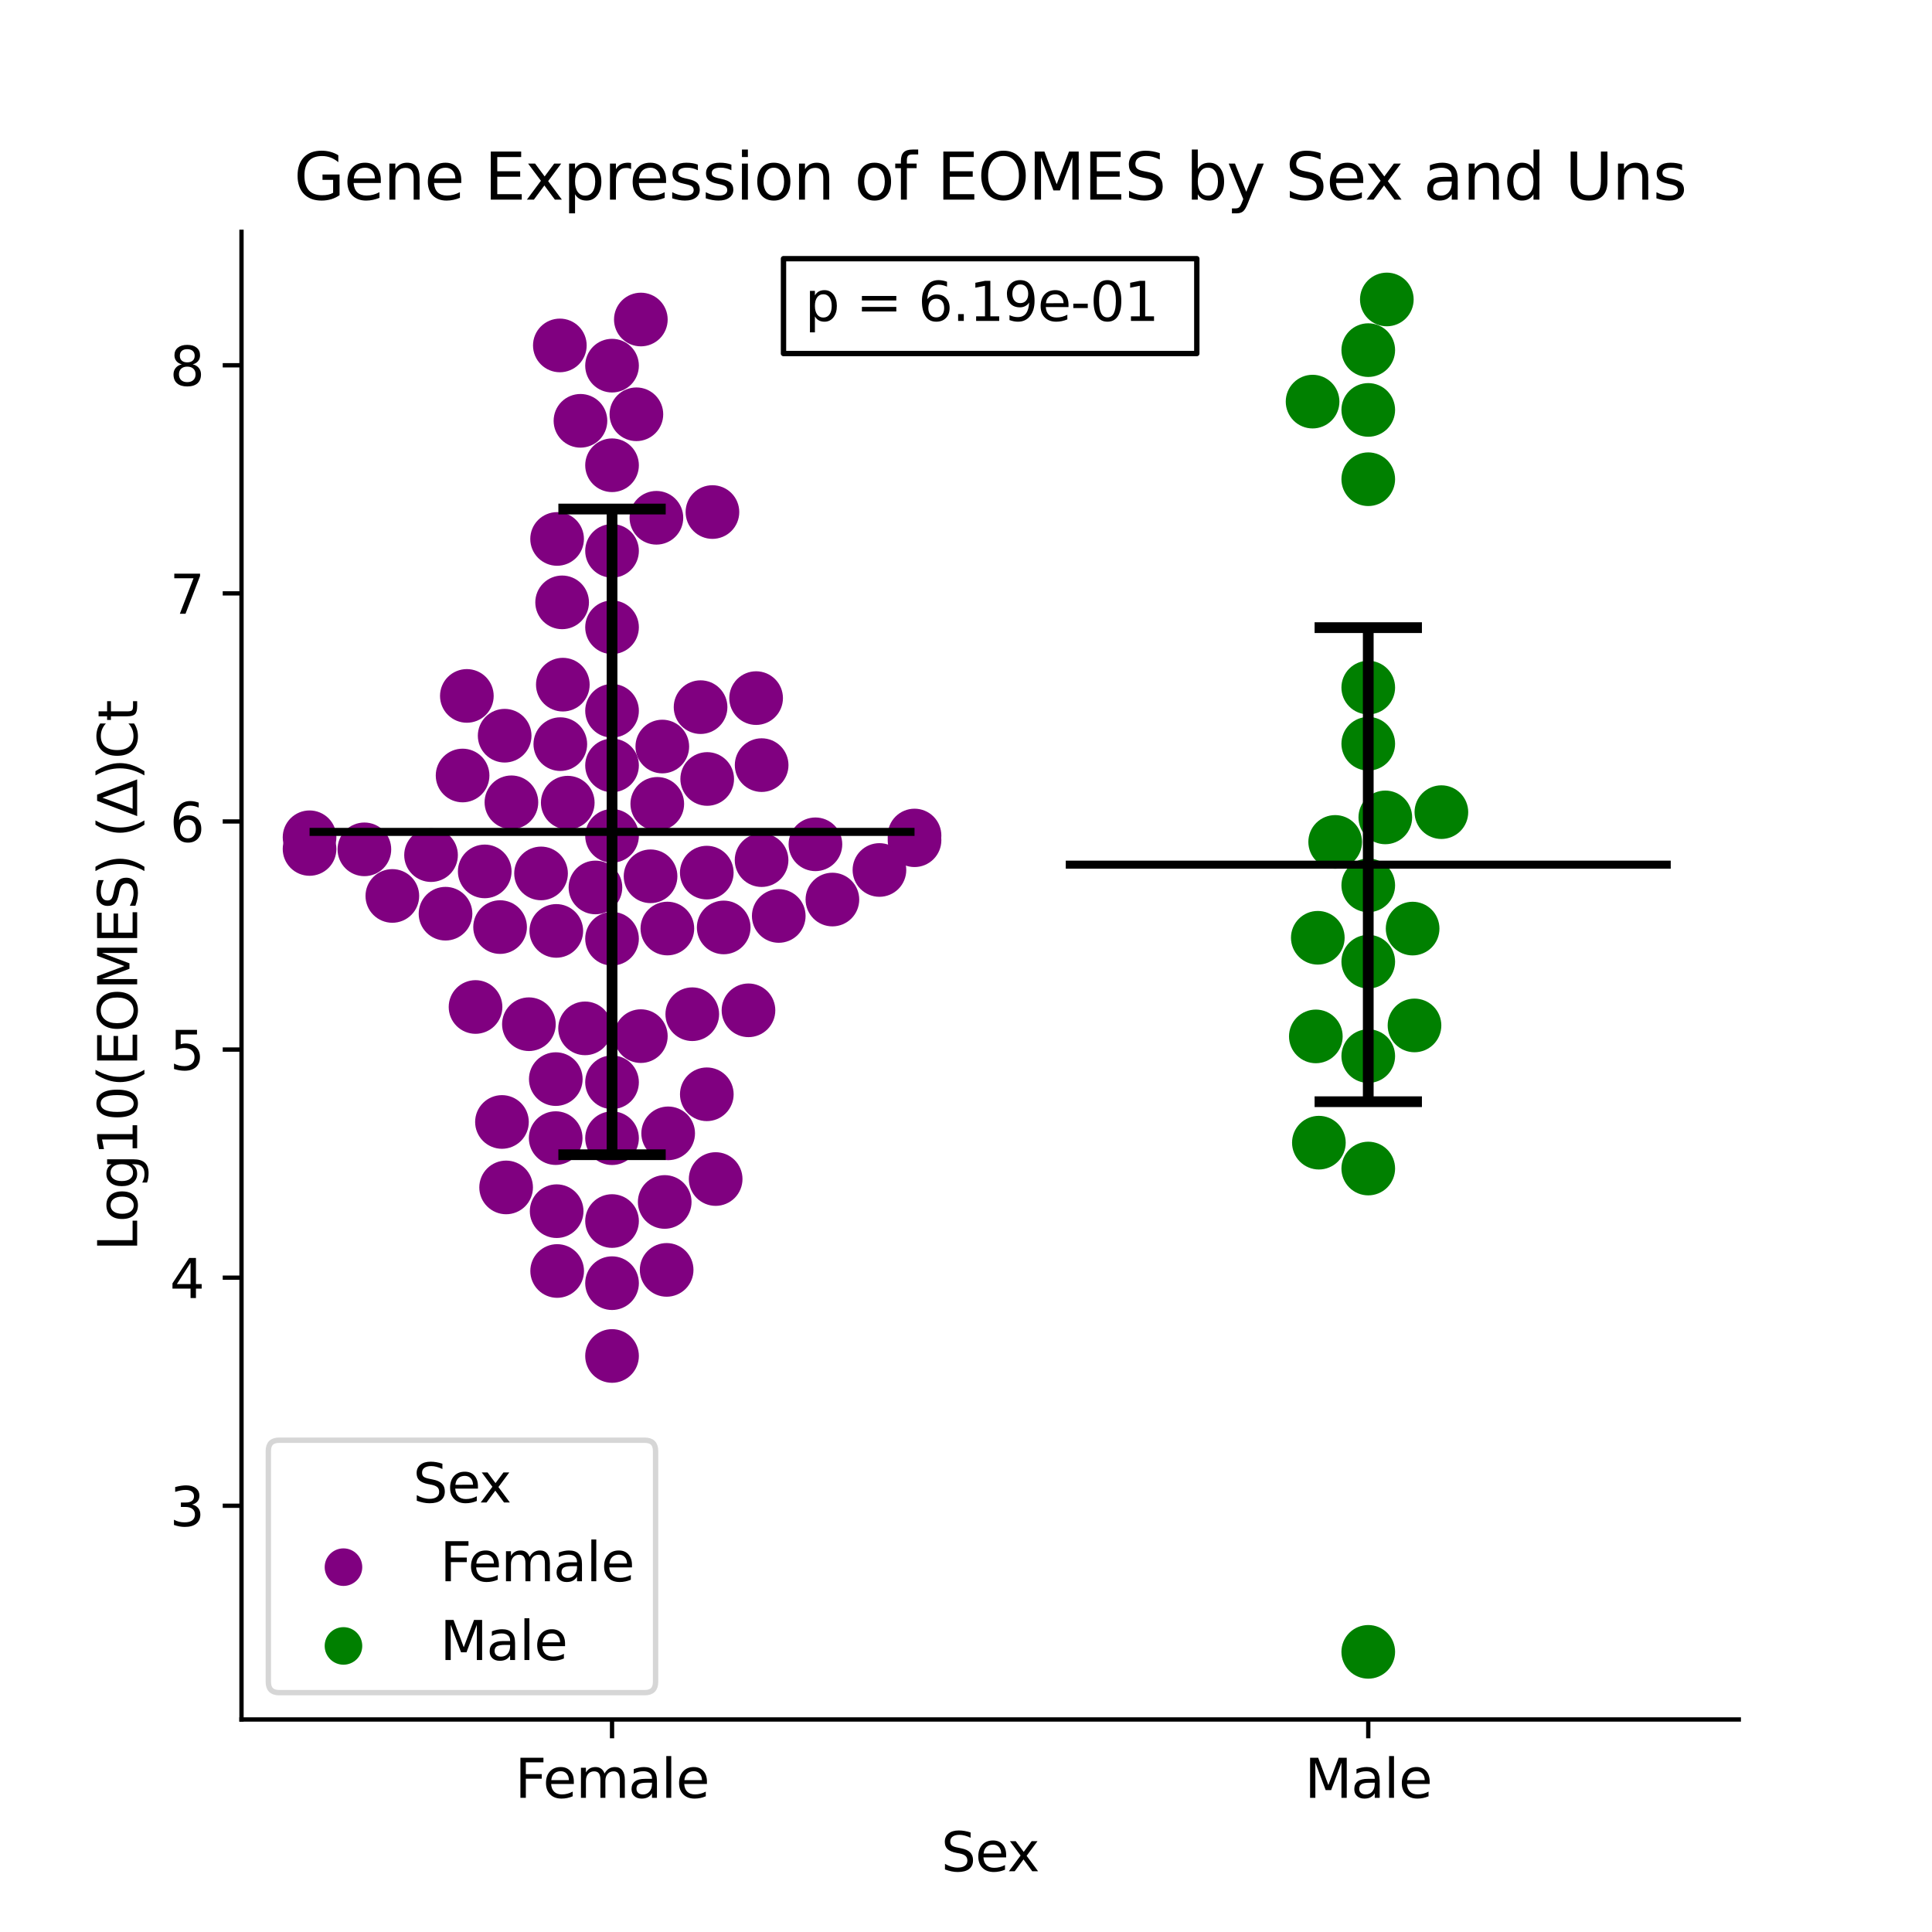 <?xml version="1.0" encoding="utf-8" standalone="no"?>
<!DOCTYPE svg PUBLIC "-//W3C//DTD SVG 1.1//EN"
  "http://www.w3.org/Graphics/SVG/1.1/DTD/svg11.dtd">
<svg xmlns:xlink="http://www.w3.org/1999/xlink" width="360pt" height="360pt" viewBox="0 0 360 360" xmlns="http://www.w3.org/2000/svg" version="1.1">
 <defs>
  <style type="text/css">*{stroke-linejoin: round; stroke-linecap: butt}</style>
 </defs>
 <g id="figure_1">
  <g id="patch_1">
   <path d="M 0 360 
L 360 360 
L 360 0 
L 0 0 
z
" style="fill: #ffffff"/>
  </g>
  <g id="axes_1">
   <g id="patch_2">
    <path d="M 45 320.4 
L 324 320.4 
L 324 43.2 
L 45 43.2 
z
" style="fill: #ffffff"/>
   </g>
   <g id="PathCollection_1">
    <defs>
     <path id="C0_0_ee0ee7c0fa" d="M 0 5 
C 1.326 5 2.598 4.473 3.536 3.536 
C 4.473 2.598 5 1.326 5 -0 
C 5 -1.326 4.473 -2.598 3.536 -3.536 
C 2.598 -4.473 1.326 -5 0 -5 
C -1.326 -5 -2.598 -4.473 -3.536 -3.536 
C -4.473 -2.598 -5 -1.326 -5 0 
C -5 1.326 -4.473 2.598 -3.536 3.536 
C -2.598 4.473 -1.326 5 0 5 
z
"/>
    </defs>
    <g clip-path="url(#pab4ddf4991)">
     <use xlink:href="#C0_0_ee0ee7c0fa" x="103.819" y="236.832" style="fill: #800080"/>
    </g>
    <g clip-path="url(#pab4ddf4991)">
     <use xlink:href="#C0_0_ee0ee7c0fa" x="151.943" y="157.324" style="fill: #800080"/>
    </g>
    <g clip-path="url(#pab4ddf4991)">
     <use xlink:href="#C0_0_ee0ee7c0fa" x="88.609" y="187.638" style="fill: #800080"/>
    </g>
    <g clip-path="url(#pab4ddf4991)">
     <use xlink:href="#C0_0_ee0ee7c0fa" x="110.952" y="165.363" style="fill: #800080"/>
    </g>
    <g clip-path="url(#pab4ddf4991)">
     <use xlink:href="#C0_0_ee0ee7c0fa" x="114.045" y="252.666" style="fill: #800080"/>
    </g>
    <g clip-path="url(#pab4ddf4991)">
     <use xlink:href="#C0_0_ee0ee7c0fa" x="98.553" y="190.848" style="fill: #800080"/>
    </g>
    <g clip-path="url(#pab4ddf4991)">
     <use xlink:href="#C0_0_ee0ee7c0fa" x="103.564" y="201.076" style="fill: #800080"/>
    </g>
    <g clip-path="url(#pab4ddf4991)">
     <use xlink:href="#C0_0_ee0ee7c0fa" x="130.541" y="131.767" style="fill: #800080"/>
    </g>
    <g clip-path="url(#pab4ddf4991)">
     <use xlink:href="#C0_0_ee0ee7c0fa" x="122.312" y="96.481" style="fill: #800080"/>
    </g>
    <g clip-path="url(#pab4ddf4991)">
     <use xlink:href="#C0_0_ee0ee7c0fa" x="114.045" y="201.664" style="fill: #800080"/>
    </g>
    <g clip-path="url(#pab4ddf4991)">
     <use xlink:href="#C0_0_ee0ee7c0fa" x="105.794" y="149.566" style="fill: #800080"/>
    </g>
    <g clip-path="url(#pab4ddf4991)">
     <use xlink:href="#C0_0_ee0ee7c0fa" x="140.891" y="130.082" style="fill: #800080"/>
    </g>
    <g clip-path="url(#pab4ddf4991)">
     <use xlink:href="#C0_0_ee0ee7c0fa" x="131.698" y="162.6" style="fill: #800080"/>
    </g>
    <g clip-path="url(#pab4ddf4991)">
     <use xlink:href="#C0_0_ee0ee7c0fa" x="123.859" y="223.967" style="fill: #800080"/>
    </g>
    <g clip-path="url(#pab4ddf4991)">
     <use xlink:href="#C0_0_ee0ee7c0fa" x="114.045" y="116.882" style="fill: #800080"/>
    </g>
    <g clip-path="url(#pab4ddf4991)">
     <use xlink:href="#C0_0_ee0ee7c0fa" x="134.852" y="172.814" style="fill: #800080"/>
    </g>
    <g clip-path="url(#pab4ddf4991)">
     <use xlink:href="#C0_0_ee0ee7c0fa" x="119.412" y="59.538" style="fill: #800080"/>
    </g>
    <g clip-path="url(#pab4ddf4991)">
     <use xlink:href="#C0_0_ee0ee7c0fa" x="132.752" y="95.413" style="fill: #800080"/>
    </g>
    <g clip-path="url(#pab4ddf4991)">
     <use xlink:href="#C0_0_ee0ee7c0fa" x="104.745" y="112.241" style="fill: #800080"/>
    </g>
    <g clip-path="url(#pab4ddf4991)">
     <use xlink:href="#C0_0_ee0ee7c0fa" x="141.909" y="160.273" style="fill: #800080"/>
    </g>
    <g clip-path="url(#pab4ddf4991)">
     <use xlink:href="#C0_0_ee0ee7c0fa" x="80.319" y="159.34" style="fill: #800080"/>
    </g>
    <g clip-path="url(#pab4ddf4991)">
     <use xlink:href="#C0_0_ee0ee7c0fa" x="73.107" y="166.946" style="fill: #800080"/>
    </g>
    <g clip-path="url(#pab4ddf4991)">
     <use xlink:href="#C0_0_ee0ee7c0fa" x="163.869" y="162.108" style="fill: #800080"/>
    </g>
    <g clip-path="url(#pab4ddf4991)">
     <use xlink:href="#C0_0_ee0ee7c0fa" x="109.022" y="191.621" style="fill: #800080"/>
    </g>
    <g clip-path="url(#pab4ddf4991)">
     <use xlink:href="#C0_0_ee0ee7c0fa" x="93.184" y="172.749" style="fill: #800080"/>
    </g>
    <g clip-path="url(#pab4ddf4991)">
     <use xlink:href="#C0_0_ee0ee7c0fa" x="94.309" y="221.259" style="fill: #800080"/>
    </g>
    <g clip-path="url(#pab4ddf4991)">
     <use xlink:href="#C0_0_ee0ee7c0fa" x="100.817" y="162.749" style="fill: #800080"/>
    </g>
    <g clip-path="url(#pab4ddf4991)">
     <use xlink:href="#C0_0_ee0ee7c0fa" x="103.545" y="212.073" style="fill: #800080"/>
    </g>
    <g clip-path="url(#pab4ddf4991)">
     <use xlink:href="#C0_0_ee0ee7c0fa" x="104.319" y="64.366" style="fill: #800080"/>
    </g>
    <g clip-path="url(#pab4ddf4991)">
     <use xlink:href="#C0_0_ee0ee7c0fa" x="114.045" y="102.647" style="fill: #800080"/>
    </g>
    <g clip-path="url(#pab4ddf4991)">
     <use xlink:href="#C0_0_ee0ee7c0fa" x="114.045" y="68.134" style="fill: #800080"/>
    </g>
    <g clip-path="url(#pab4ddf4991)">
     <use xlink:href="#C0_0_ee0ee7c0fa" x="108.16" y="78.413" style="fill: #800080"/>
    </g>
    <g clip-path="url(#pab4ddf4991)">
     <use xlink:href="#C0_0_ee0ee7c0fa" x="114.045" y="132.444" style="fill: #800080"/>
    </g>
    <g clip-path="url(#pab4ddf4991)">
     <use xlink:href="#C0_0_ee0ee7c0fa" x="114.045" y="227.524" style="fill: #800080"/>
    </g>
    <g clip-path="url(#pab4ddf4991)">
     <use xlink:href="#C0_0_ee0ee7c0fa" x="104.875" y="127.574" style="fill: #800080"/>
    </g>
    <g clip-path="url(#pab4ddf4991)">
     <use xlink:href="#C0_0_ee0ee7c0fa" x="86.197" y="144.504" style="fill: #800080"/>
    </g>
    <g clip-path="url(#pab4ddf4991)">
     <use xlink:href="#C0_0_ee0ee7c0fa" x="131.777" y="145.15" style="fill: #800080"/>
    </g>
    <g clip-path="url(#pab4ddf4991)">
     <use xlink:href="#C0_0_ee0ee7c0fa" x="114.045" y="239.1" style="fill: #800080"/>
    </g>
    <g clip-path="url(#pab4ddf4991)">
     <use xlink:href="#C0_0_ee0ee7c0fa" x="90.324" y="162.373" style="fill: #800080"/>
    </g>
    <g clip-path="url(#pab4ddf4991)">
     <use xlink:href="#C0_0_ee0ee7c0fa" x="170.409" y="156.563" style="fill: #800080"/>
    </g>
    <g clip-path="url(#pab4ddf4991)">
     <use xlink:href="#C0_0_ee0ee7c0fa" x="57.682" y="156.013" style="fill: #800080"/>
    </g>
    <g clip-path="url(#pab4ddf4991)">
     <use xlink:href="#C0_0_ee0ee7c0fa" x="122.473" y="149.785" style="fill: #800080"/>
    </g>
    <g clip-path="url(#pab4ddf4991)">
     <use xlink:href="#C0_0_ee0ee7c0fa" x="57.682" y="158.192" style="fill: #800080"/>
    </g>
    <g clip-path="url(#pab4ddf4991)">
     <use xlink:href="#C0_0_ee0ee7c0fa" x="139.468" y="188.258" style="fill: #800080"/>
    </g>
    <g clip-path="url(#pab4ddf4991)">
     <use xlink:href="#C0_0_ee0ee7c0fa" x="114.045" y="212.085" style="fill: #800080"/>
    </g>
    <g clip-path="url(#pab4ddf4991)">
     <use xlink:href="#C0_0_ee0ee7c0fa" x="128.995" y="188.983" style="fill: #800080"/>
    </g>
    <g clip-path="url(#pab4ddf4991)">
     <use xlink:href="#C0_0_ee0ee7c0fa" x="86.991" y="129.674" style="fill: #800080"/>
    </g>
    <g clip-path="url(#pab4ddf4991)">
     <use xlink:href="#C0_0_ee0ee7c0fa" x="118.582" y="77.195" style="fill: #800080"/>
    </g>
    <g clip-path="url(#pab4ddf4991)">
     <use xlink:href="#C0_0_ee0ee7c0fa" x="94.037" y="137.088" style="fill: #800080"/>
    </g>
    <g clip-path="url(#pab4ddf4991)">
     <use xlink:href="#C0_0_ee0ee7c0fa" x="103.725" y="225.685" style="fill: #800080"/>
    </g>
    <g clip-path="url(#pab4ddf4991)">
     <use xlink:href="#C0_0_ee0ee7c0fa" x="155.106" y="167.617" style="fill: #800080"/>
    </g>
    <g clip-path="url(#pab4ddf4991)">
     <use xlink:href="#C0_0_ee0ee7c0fa" x="104.407" y="138.66" style="fill: #800080"/>
    </g>
    <g clip-path="url(#pab4ddf4991)">
     <use xlink:href="#C0_0_ee0ee7c0fa" x="83.016" y="170.254" style="fill: #800080"/>
    </g>
    <g clip-path="url(#pab4ddf4991)">
     <use xlink:href="#C0_0_ee0ee7c0fa" x="103.808" y="100.425" style="fill: #800080"/>
    </g>
    <g clip-path="url(#pab4ddf4991)">
     <use xlink:href="#C0_0_ee0ee7c0fa" x="121.222" y="163.284" style="fill: #800080"/>
    </g>
    <g clip-path="url(#pab4ddf4991)">
     <use xlink:href="#C0_0_ee0ee7c0fa" x="114.045" y="142.627" style="fill: #800080"/>
    </g>
    <g clip-path="url(#pab4ddf4991)">
     <use xlink:href="#C0_0_ee0ee7c0fa" x="133.353" y="219.697" style="fill: #800080"/>
    </g>
    <g clip-path="url(#pab4ddf4991)">
     <use xlink:href="#C0_0_ee0ee7c0fa" x="119.411" y="193.068" style="fill: #800080"/>
    </g>
    <g clip-path="url(#pab4ddf4991)">
     <use xlink:href="#C0_0_ee0ee7c0fa" x="114.045" y="155.75" style="fill: #800080"/>
    </g>
    <g clip-path="url(#pab4ddf4991)">
     <use xlink:href="#C0_0_ee0ee7c0fa" x="131.704" y="203.905" style="fill: #800080"/>
    </g>
    <g clip-path="url(#pab4ddf4991)">
     <use xlink:href="#C0_0_ee0ee7c0fa" x="145.109" y="170.676" style="fill: #800080"/>
    </g>
    <g clip-path="url(#pab4ddf4991)">
     <use xlink:href="#C0_0_ee0ee7c0fa" x="124.354" y="173.019" style="fill: #800080"/>
    </g>
    <g clip-path="url(#pab4ddf4991)">
     <use xlink:href="#C0_0_ee0ee7c0fa" x="114.045" y="174.919" style="fill: #800080"/>
    </g>
    <g clip-path="url(#pab4ddf4991)">
     <use xlink:href="#C0_0_ee0ee7c0fa" x="114.045" y="86.694" style="fill: #800080"/>
    </g>
    <g clip-path="url(#pab4ddf4991)">
     <use xlink:href="#C0_0_ee0ee7c0fa" x="95.294" y="149.498" style="fill: #800080"/>
    </g>
    <g clip-path="url(#pab4ddf4991)">
     <use xlink:href="#C0_0_ee0ee7c0fa" x="124.503" y="211.183" style="fill: #800080"/>
    </g>
    <g clip-path="url(#pab4ddf4991)">
     <use xlink:href="#C0_0_ee0ee7c0fa" x="123.411" y="139.107" style="fill: #800080"/>
    </g>
    <g clip-path="url(#pab4ddf4991)">
     <use xlink:href="#C0_0_ee0ee7c0fa" x="93.533" y="209.061" style="fill: #800080"/>
    </g>
    <g clip-path="url(#pab4ddf4991)">
     <use xlink:href="#C0_0_ee0ee7c0fa" x="103.658" y="173.462" style="fill: #800080"/>
    </g>
    <g clip-path="url(#pab4ddf4991)">
     <use xlink:href="#C0_0_ee0ee7c0fa" x="170.409" y="155.688" style="fill: #800080"/>
    </g>
    <g clip-path="url(#pab4ddf4991)">
     <use xlink:href="#C0_0_ee0ee7c0fa" x="141.921" y="142.569" style="fill: #800080"/>
    </g>
    <g clip-path="url(#pab4ddf4991)">
     <use xlink:href="#C0_0_ee0ee7c0fa" x="124.219" y="236.626" style="fill: #800080"/>
    </g>
    <g clip-path="url(#pab4ddf4991)">
     <use xlink:href="#C0_0_ee0ee7c0fa" x="67.898" y="158.263" style="fill: #800080"/>
    </g>
   </g>
   <g id="PathCollection_2">
    <defs>
     <path id="C1_0_a0b6705cd1" d="M 0 5 
C 1.326 5 2.598 4.473 3.536 3.536 
C 4.473 2.598 5 1.326 5 -0 
C 5 -1.326 4.473 -2.598 3.536 -3.536 
C 2.598 -4.473 1.326 -5 0 -5 
C -1.326 -5 -2.598 -4.473 -3.536 -3.536 
C -4.473 -2.598 -5 -1.326 -5 0 
C -5 1.326 -4.473 2.598 -3.536 3.536 
C -2.598 4.473 -1.326 5 0 5 
z
"/>
    </defs>
    <g clip-path="url(#pab4ddf4991)">
     <use xlink:href="#C1_0_a0b6705cd1" x="245.755" y="212.92" style="fill: #008000"/>
    </g>
    <g clip-path="url(#pab4ddf4991)">
     <use xlink:href="#C1_0_a0b6705cd1" x="254.955" y="164.974" style="fill: #008000"/>
    </g>
    <g clip-path="url(#pab4ddf4991)">
     <use xlink:href="#C1_0_a0b6705cd1" x="248.791" y="156.879" style="fill: #008000"/>
    </g>
    <g clip-path="url(#pab4ddf4991)">
     <use xlink:href="#C1_0_a0b6705cd1" x="254.955" y="138.588" style="fill: #008000"/>
    </g>
    <g clip-path="url(#pab4ddf4991)">
     <use xlink:href="#C1_0_a0b6705cd1" x="254.955" y="307.8" style="fill: #008000"/>
    </g>
    <g clip-path="url(#pab4ddf4991)">
     <use xlink:href="#C1_0_a0b6705cd1" x="244.581" y="74.835" style="fill: #008000"/>
    </g>
    <g clip-path="url(#pab4ddf4991)">
     <use xlink:href="#C1_0_a0b6705cd1" x="268.581" y="151.332" style="fill: #008000"/>
    </g>
    <g clip-path="url(#pab4ddf4991)">
     <use xlink:href="#C1_0_a0b6705cd1" x="254.955" y="217.74" style="fill: #008000"/>
    </g>
    <g clip-path="url(#pab4ddf4991)">
     <use xlink:href="#C1_0_a0b6705cd1" x="263.221" y="173.029" style="fill: #008000"/>
    </g>
    <g clip-path="url(#pab4ddf4991)">
     <use xlink:href="#C1_0_a0b6705cd1" x="245.187" y="193.119" style="fill: #008000"/>
    </g>
    <g clip-path="url(#pab4ddf4991)">
     <use xlink:href="#C1_0_a0b6705cd1" x="258.415" y="55.8" style="fill: #008000"/>
    </g>
    <g clip-path="url(#pab4ddf4991)">
     <use xlink:href="#C1_0_a0b6705cd1" x="254.955" y="128.12" style="fill: #008000"/>
    </g>
    <g clip-path="url(#pab4ddf4991)">
     <use xlink:href="#C1_0_a0b6705cd1" x="254.955" y="89.296" style="fill: #008000"/>
    </g>
    <g clip-path="url(#pab4ddf4991)">
     <use xlink:href="#C1_0_a0b6705cd1" x="254.955" y="65.241" style="fill: #008000"/>
    </g>
    <g clip-path="url(#pab4ddf4991)">
     <use xlink:href="#C1_0_a0b6705cd1" x="263.571" y="191.074" style="fill: #008000"/>
    </g>
    <g clip-path="url(#pab4ddf4991)">
     <use xlink:href="#C1_0_a0b6705cd1" x="254.955" y="179.196" style="fill: #008000"/>
    </g>
    <g clip-path="url(#pab4ddf4991)">
     <use xlink:href="#C1_0_a0b6705cd1" x="258.132" y="152.311" style="fill: #008000"/>
    </g>
    <g clip-path="url(#pab4ddf4991)">
     <use xlink:href="#C1_0_a0b6705cd1" x="245.554" y="174.741" style="fill: #008000"/>
    </g>
    <g clip-path="url(#pab4ddf4991)">
     <use xlink:href="#C1_0_a0b6705cd1" x="254.955" y="196.789" style="fill: #008000"/>
    </g>
    <g clip-path="url(#pab4ddf4991)">
     <use xlink:href="#C1_0_a0b6705cd1" x="254.955" y="76.384" style="fill: #008000"/>
    </g>
   </g>
   <g id="PathCollection_3"/>
   <g id="PathCollection_4"/>
   <g id="matplotlib.axis_1">
    <g id="xtick_1">
     <g id="line2d_1">
      <defs>
       <path id="m7f8786f400" d="M 0 0 
L 0 3.5 
" style="stroke: #000000; stroke-width: 0.8"/>
      </defs>
      <g>
       <use xlink:href="#m7f8786f400" x="114.045" y="320.4" style="stroke: #000000; stroke-width: 0.8"/>
      </g>
     </g>
     <g id="text_1">
      <!-- Female -->
      <g transform="translate(95.968 334.998) scale(0.1 -0.1)">
       <defs>
        <path id="DejaVuSans-46" d="M 628 4666 
L 3309 4666 
L 3309 4134 
L 1259 4134 
L 1259 2759 
L 3109 2759 
L 3109 2228 
L 1259 2228 
L 1259 0 
L 628 0 
L 628 4666 
z
" transform="scale(0.016)"/>
        <path id="DejaVuSans-65" d="M 3597 1894 
L 3597 1613 
L 953 1613 
Q 991 1019 1311 708 
Q 1631 397 2203 397 
Q 2534 397 2845 478 
Q 3156 559 3463 722 
L 3463 178 
Q 3153 47 2828 -22 
Q 2503 -91 2169 -91 
Q 1331 -91 842 396 
Q 353 884 353 1716 
Q 353 2575 817 3079 
Q 1281 3584 2069 3584 
Q 2775 3584 3186 3129 
Q 3597 2675 3597 1894 
z
M 3022 2063 
Q 3016 2534 2758 2815 
Q 2500 3097 2075 3097 
Q 1594 3097 1305 2825 
Q 1016 2553 972 2059 
L 3022 2063 
z
" transform="scale(0.016)"/>
        <path id="DejaVuSans-6d" d="M 3328 2828 
Q 3544 3216 3844 3400 
Q 4144 3584 4550 3584 
Q 5097 3584 5394 3201 
Q 5691 2819 5691 2113 
L 5691 0 
L 5113 0 
L 5113 2094 
Q 5113 2597 4934 2840 
Q 4756 3084 4391 3084 
Q 3944 3084 3684 2787 
Q 3425 2491 3425 1978 
L 3425 0 
L 2847 0 
L 2847 2094 
Q 2847 2600 2669 2842 
Q 2491 3084 2119 3084 
Q 1678 3084 1418 2786 
Q 1159 2488 1159 1978 
L 1159 0 
L 581 0 
L 581 3500 
L 1159 3500 
L 1159 2956 
Q 1356 3278 1631 3431 
Q 1906 3584 2284 3584 
Q 2666 3584 2933 3390 
Q 3200 3197 3328 2828 
z
" transform="scale(0.016)"/>
        <path id="DejaVuSans-61" d="M 2194 1759 
Q 1497 1759 1228 1600 
Q 959 1441 959 1056 
Q 959 750 1161 570 
Q 1363 391 1709 391 
Q 2188 391 2477 730 
Q 2766 1069 2766 1631 
L 2766 1759 
L 2194 1759 
z
M 3341 1997 
L 3341 0 
L 2766 0 
L 2766 531 
Q 2569 213 2275 61 
Q 1981 -91 1556 -91 
Q 1019 -91 701 211 
Q 384 513 384 1019 
Q 384 1609 779 1909 
Q 1175 2209 1959 2209 
L 2766 2209 
L 2766 2266 
Q 2766 2663 2505 2880 
Q 2244 3097 1772 3097 
Q 1472 3097 1187 3025 
Q 903 2953 641 2809 
L 641 3341 
Q 956 3463 1253 3523 
Q 1550 3584 1831 3584 
Q 2591 3584 2966 3190 
Q 3341 2797 3341 1997 
z
" transform="scale(0.016)"/>
        <path id="DejaVuSans-6c" d="M 603 4863 
L 1178 4863 
L 1178 0 
L 603 0 
L 603 4863 
z
" transform="scale(0.016)"/>
       </defs>
       <use xlink:href="#DejaVuSans-46"/>
       <use xlink:href="#DejaVuSans-65" x="52.02"/>
       <use xlink:href="#DejaVuSans-6d" x="113.543"/>
       <use xlink:href="#DejaVuSans-61" x="210.955"/>
       <use xlink:href="#DejaVuSans-6c" x="272.234"/>
       <use xlink:href="#DejaVuSans-65" x="300.018"/>
      </g>
     </g>
    </g>
    <g id="xtick_2">
     <g id="line2d_2">
      <g>
       <use xlink:href="#m7f8786f400" x="254.955" y="320.4" style="stroke: #000000; stroke-width: 0.8"/>
      </g>
     </g>
     <g id="text_2">
      <!-- Male -->
      <g transform="translate(243.111 334.998) scale(0.1 -0.1)">
       <defs>
        <path id="DejaVuSans-4d" d="M 628 4666 
L 1569 4666 
L 2759 1491 
L 3956 4666 
L 4897 4666 
L 4897 0 
L 4281 0 
L 4281 4097 
L 3078 897 
L 2444 897 
L 1241 4097 
L 1241 0 
L 628 0 
L 628 4666 
z
" transform="scale(0.016)"/>
       </defs>
       <use xlink:href="#DejaVuSans-4d"/>
       <use xlink:href="#DejaVuSans-61" x="86.279"/>
       <use xlink:href="#DejaVuSans-6c" x="147.559"/>
       <use xlink:href="#DejaVuSans-65" x="175.342"/>
      </g>
     </g>
    </g>
    <g id="text_3">
     <!-- Sex -->
     <g transform="translate(175.377 348.677) scale(0.1 -0.1)">
      <defs>
       <path id="DejaVuSans-53" d="M 3425 4513 
L 3425 3897 
Q 3066 4069 2747 4153 
Q 2428 4238 2131 4238 
Q 1616 4238 1336 4038 
Q 1056 3838 1056 3469 
Q 1056 3159 1242 3001 
Q 1428 2844 1947 2747 
L 2328 2669 
Q 3034 2534 3370 2195 
Q 3706 1856 3706 1288 
Q 3706 609 3251 259 
Q 2797 -91 1919 -91 
Q 1588 -91 1214 -16 
Q 841 59 441 206 
L 441 856 
Q 825 641 1194 531 
Q 1563 422 1919 422 
Q 2459 422 2753 634 
Q 3047 847 3047 1241 
Q 3047 1584 2836 1778 
Q 2625 1972 2144 2069 
L 1759 2144 
Q 1053 2284 737 2584 
Q 422 2884 422 3419 
Q 422 4038 858 4394 
Q 1294 4750 2059 4750 
Q 2388 4750 2728 4690 
Q 3069 4631 3425 4513 
z
" transform="scale(0.016)"/>
       <path id="DejaVuSans-78" d="M 3513 3500 
L 2247 1797 
L 3578 0 
L 2900 0 
L 1881 1375 
L 863 0 
L 184 0 
L 1544 1831 
L 300 3500 
L 978 3500 
L 1906 2253 
L 2834 3500 
L 3513 3500 
z
" transform="scale(0.016)"/>
      </defs>
      <use xlink:href="#DejaVuSans-53"/>
      <use xlink:href="#DejaVuSans-65" x="63.477"/>
      <use xlink:href="#DejaVuSans-78" x="123.25"/>
     </g>
    </g>
   </g>
   <g id="matplotlib.axis_2">
    <g id="ytick_1">
     <g id="line2d_3">
      <defs>
       <path id="m518e007839" d="M 0 0 
L -3.5 0 
" style="stroke: #000000; stroke-width: 0.8"/>
      </defs>
      <g>
       <use xlink:href="#m518e007839" x="45" y="280.576" style="stroke: #000000; stroke-width: 0.8"/>
      </g>
     </g>
     <g id="text_4">
      <!-- 3 -->
      <g transform="translate(31.637 284.375) scale(0.1 -0.1)">
       <defs>
        <path id="DejaVuSans-33" d="M 2597 2516 
Q 3050 2419 3304 2112 
Q 3559 1806 3559 1356 
Q 3559 666 3084 287 
Q 2609 -91 1734 -91 
Q 1441 -91 1130 -33 
Q 819 25 488 141 
L 488 750 
Q 750 597 1062 519 
Q 1375 441 1716 441 
Q 2309 441 2620 675 
Q 2931 909 2931 1356 
Q 2931 1769 2642 2001 
Q 2353 2234 1838 2234 
L 1294 2234 
L 1294 2753 
L 1863 2753 
Q 2328 2753 2575 2939 
Q 2822 3125 2822 3475 
Q 2822 3834 2567 4026 
Q 2313 4219 1838 4219 
Q 1578 4219 1281 4162 
Q 984 4106 628 3988 
L 628 4550 
Q 988 4650 1302 4700 
Q 1616 4750 1894 4750 
Q 2613 4750 3031 4423 
Q 3450 4097 3450 3541 
Q 3450 3153 3228 2886 
Q 3006 2619 2597 2516 
z
" transform="scale(0.016)"/>
       </defs>
       <use xlink:href="#DejaVuSans-33"/>
      </g>
     </g>
    </g>
    <g id="ytick_2">
     <g id="line2d_4">
      <g>
       <use xlink:href="#m518e007839" x="45" y="238.073" style="stroke: #000000; stroke-width: 0.8"/>
      </g>
     </g>
     <g id="text_5">
      <!-- 4 -->
      <g transform="translate(31.637 241.872) scale(0.1 -0.1)">
       <defs>
        <path id="DejaVuSans-34" d="M 2419 4116 
L 825 1625 
L 2419 1625 
L 2419 4116 
z
M 2253 4666 
L 3047 4666 
L 3047 1625 
L 3713 1625 
L 3713 1100 
L 3047 1100 
L 3047 0 
L 2419 0 
L 2419 1100 
L 313 1100 
L 313 1709 
L 2253 4666 
z
" transform="scale(0.016)"/>
       </defs>
       <use xlink:href="#DejaVuSans-34"/>
      </g>
     </g>
    </g>
    <g id="ytick_3">
     <g id="line2d_5">
      <g>
       <use xlink:href="#m518e007839" x="45" y="195.571" style="stroke: #000000; stroke-width: 0.8"/>
      </g>
     </g>
     <g id="text_6">
      <!-- 5 -->
      <g transform="translate(31.637 199.37) scale(0.1 -0.1)">
       <defs>
        <path id="DejaVuSans-35" d="M 691 4666 
L 3169 4666 
L 3169 4134 
L 1269 4134 
L 1269 2991 
Q 1406 3038 1543 3061 
Q 1681 3084 1819 3084 
Q 2600 3084 3056 2656 
Q 3513 2228 3513 1497 
Q 3513 744 3044 326 
Q 2575 -91 1722 -91 
Q 1428 -91 1123 -41 
Q 819 9 494 109 
L 494 744 
Q 775 591 1075 516 
Q 1375 441 1709 441 
Q 2250 441 2565 725 
Q 2881 1009 2881 1497 
Q 2881 1984 2565 2268 
Q 2250 2553 1709 2553 
Q 1456 2553 1204 2497 
Q 953 2441 691 2322 
L 691 4666 
z
" transform="scale(0.016)"/>
       </defs>
       <use xlink:href="#DejaVuSans-35"/>
      </g>
     </g>
    </g>
    <g id="ytick_4">
     <g id="line2d_6">
      <g>
       <use xlink:href="#m518e007839" x="45" y="153.068" style="stroke: #000000; stroke-width: 0.8"/>
      </g>
     </g>
     <g id="text_7">
      <!-- 6 -->
      <g transform="translate(31.637 156.867) scale(0.1 -0.1)">
       <defs>
        <path id="DejaVuSans-36" d="M 2113 2584 
Q 1688 2584 1439 2293 
Q 1191 2003 1191 1497 
Q 1191 994 1439 701 
Q 1688 409 2113 409 
Q 2538 409 2786 701 
Q 3034 994 3034 1497 
Q 3034 2003 2786 2293 
Q 2538 2584 2113 2584 
z
M 3366 4563 
L 3366 3988 
Q 3128 4100 2886 4159 
Q 2644 4219 2406 4219 
Q 1781 4219 1451 3797 
Q 1122 3375 1075 2522 
Q 1259 2794 1537 2939 
Q 1816 3084 2150 3084 
Q 2853 3084 3261 2657 
Q 3669 2231 3669 1497 
Q 3669 778 3244 343 
Q 2819 -91 2113 -91 
Q 1303 -91 875 529 
Q 447 1150 447 2328 
Q 447 3434 972 4092 
Q 1497 4750 2381 4750 
Q 2619 4750 2861 4703 
Q 3103 4656 3366 4563 
z
" transform="scale(0.016)"/>
       </defs>
       <use xlink:href="#DejaVuSans-36"/>
      </g>
     </g>
    </g>
    <g id="ytick_5">
     <g id="line2d_7">
      <g>
       <use xlink:href="#m518e007839" x="45" y="110.566" style="stroke: #000000; stroke-width: 0.8"/>
      </g>
     </g>
     <g id="text_8">
      <!-- 7 -->
      <g transform="translate(31.637 114.365) scale(0.1 -0.1)">
       <defs>
        <path id="DejaVuSans-37" d="M 525 4666 
L 3525 4666 
L 3525 4397 
L 1831 0 
L 1172 0 
L 2766 4134 
L 525 4134 
L 525 4666 
z
" transform="scale(0.016)"/>
       </defs>
       <use xlink:href="#DejaVuSans-37"/>
      </g>
     </g>
    </g>
    <g id="ytick_6">
     <g id="line2d_8">
      <g>
       <use xlink:href="#m518e007839" x="45" y="68.063" style="stroke: #000000; stroke-width: 0.8"/>
      </g>
     </g>
     <g id="text_9">
      <!-- 8 -->
      <g transform="translate(31.637 71.862) scale(0.1 -0.1)">
       <defs>
        <path id="DejaVuSans-38" d="M 2034 2216 
Q 1584 2216 1326 1975 
Q 1069 1734 1069 1313 
Q 1069 891 1326 650 
Q 1584 409 2034 409 
Q 2484 409 2743 651 
Q 3003 894 3003 1313 
Q 3003 1734 2745 1975 
Q 2488 2216 2034 2216 
z
M 1403 2484 
Q 997 2584 770 2862 
Q 544 3141 544 3541 
Q 544 4100 942 4425 
Q 1341 4750 2034 4750 
Q 2731 4750 3128 4425 
Q 3525 4100 3525 3541 
Q 3525 3141 3298 2862 
Q 3072 2584 2669 2484 
Q 3125 2378 3379 2068 
Q 3634 1759 3634 1313 
Q 3634 634 3220 271 
Q 2806 -91 2034 -91 
Q 1263 -91 848 271 
Q 434 634 434 1313 
Q 434 1759 690 2068 
Q 947 2378 1403 2484 
z
M 1172 3481 
Q 1172 3119 1398 2916 
Q 1625 2713 2034 2713 
Q 2441 2713 2670 2916 
Q 2900 3119 2900 3481 
Q 2900 3844 2670 4047 
Q 2441 4250 2034 4250 
Q 1625 4250 1398 4047 
Q 1172 3844 1172 3481 
z
" transform="scale(0.016)"/>
       </defs>
       <use xlink:href="#DejaVuSans-38"/>
      </g>
     </g>
    </g>
    <g id="text_10">
     <!-- Log10(EOMES) (Δ)Ct -->
     <g transform="translate(25.558 233.102) rotate(-90) scale(0.1 -0.1)">
      <defs>
       <path id="DejaVuSans-4c" d="M 628 4666 
L 1259 4666 
L 1259 531 
L 3531 531 
L 3531 0 
L 628 0 
L 628 4666 
z
" transform="scale(0.016)"/>
       <path id="DejaVuSans-6f" d="M 1959 3097 
Q 1497 3097 1228 2736 
Q 959 2375 959 1747 
Q 959 1119 1226 758 
Q 1494 397 1959 397 
Q 2419 397 2687 759 
Q 2956 1122 2956 1747 
Q 2956 2369 2687 2733 
Q 2419 3097 1959 3097 
z
M 1959 3584 
Q 2709 3584 3137 3096 
Q 3566 2609 3566 1747 
Q 3566 888 3137 398 
Q 2709 -91 1959 -91 
Q 1206 -91 779 398 
Q 353 888 353 1747 
Q 353 2609 779 3096 
Q 1206 3584 1959 3584 
z
" transform="scale(0.016)"/>
       <path id="DejaVuSans-67" d="M 2906 1791 
Q 2906 2416 2648 2759 
Q 2391 3103 1925 3103 
Q 1463 3103 1205 2759 
Q 947 2416 947 1791 
Q 947 1169 1205 825 
Q 1463 481 1925 481 
Q 2391 481 2648 825 
Q 2906 1169 2906 1791 
z
M 3481 434 
Q 3481 -459 3084 -895 
Q 2688 -1331 1869 -1331 
Q 1566 -1331 1297 -1286 
Q 1028 -1241 775 -1147 
L 775 -588 
Q 1028 -725 1275 -790 
Q 1522 -856 1778 -856 
Q 2344 -856 2625 -561 
Q 2906 -266 2906 331 
L 2906 616 
Q 2728 306 2450 153 
Q 2172 0 1784 0 
Q 1141 0 747 490 
Q 353 981 353 1791 
Q 353 2603 747 3093 
Q 1141 3584 1784 3584 
Q 2172 3584 2450 3431 
Q 2728 3278 2906 2969 
L 2906 3500 
L 3481 3500 
L 3481 434 
z
" transform="scale(0.016)"/>
       <path id="DejaVuSans-31" d="M 794 531 
L 1825 531 
L 1825 4091 
L 703 3866 
L 703 4441 
L 1819 4666 
L 2450 4666 
L 2450 531 
L 3481 531 
L 3481 0 
L 794 0 
L 794 531 
z
" transform="scale(0.016)"/>
       <path id="DejaVuSans-30" d="M 2034 4250 
Q 1547 4250 1301 3770 
Q 1056 3291 1056 2328 
Q 1056 1369 1301 889 
Q 1547 409 2034 409 
Q 2525 409 2770 889 
Q 3016 1369 3016 2328 
Q 3016 3291 2770 3770 
Q 2525 4250 2034 4250 
z
M 2034 4750 
Q 2819 4750 3233 4129 
Q 3647 3509 3647 2328 
Q 3647 1150 3233 529 
Q 2819 -91 2034 -91 
Q 1250 -91 836 529 
Q 422 1150 422 2328 
Q 422 3509 836 4129 
Q 1250 4750 2034 4750 
z
" transform="scale(0.016)"/>
       <path id="DejaVuSans-28" d="M 1984 4856 
Q 1566 4138 1362 3434 
Q 1159 2731 1159 2009 
Q 1159 1288 1364 580 
Q 1569 -128 1984 -844 
L 1484 -844 
Q 1016 -109 783 600 
Q 550 1309 550 2009 
Q 550 2706 781 3412 
Q 1013 4119 1484 4856 
L 1984 4856 
z
" transform="scale(0.016)"/>
       <path id="DejaVuSans-45" d="M 628 4666 
L 3578 4666 
L 3578 4134 
L 1259 4134 
L 1259 2753 
L 3481 2753 
L 3481 2222 
L 1259 2222 
L 1259 531 
L 3634 531 
L 3634 0 
L 628 0 
L 628 4666 
z
" transform="scale(0.016)"/>
       <path id="DejaVuSans-4f" d="M 2522 4238 
Q 1834 4238 1429 3725 
Q 1025 3213 1025 2328 
Q 1025 1447 1429 934 
Q 1834 422 2522 422 
Q 3209 422 3611 934 
Q 4013 1447 4013 2328 
Q 4013 3213 3611 3725 
Q 3209 4238 2522 4238 
z
M 2522 4750 
Q 3503 4750 4090 4092 
Q 4678 3434 4678 2328 
Q 4678 1225 4090 567 
Q 3503 -91 2522 -91 
Q 1538 -91 948 565 
Q 359 1222 359 2328 
Q 359 3434 948 4092 
Q 1538 4750 2522 4750 
z
" transform="scale(0.016)"/>
       <path id="DejaVuSans-29" d="M 513 4856 
L 1013 4856 
Q 1481 4119 1714 3412 
Q 1947 2706 1947 2009 
Q 1947 1309 1714 600 
Q 1481 -109 1013 -844 
L 513 -844 
Q 928 -128 1133 580 
Q 1338 1288 1338 2009 
Q 1338 2731 1133 3434 
Q 928 4138 513 4856 
z
" transform="scale(0.016)"/>
       <path id="DejaVuSans-20" transform="scale(0.016)"/>
       <path id="DejaVuSans-394" d="M 2188 4044 
L 906 525 
L 3472 525 
L 2188 4044 
z
M 50 0 
L 1831 4666 
L 2547 4666 
L 4325 0 
L 50 0 
z
" transform="scale(0.016)"/>
       <path id="DejaVuSans-43" d="M 4122 4306 
L 4122 3641 
Q 3803 3938 3442 4084 
Q 3081 4231 2675 4231 
Q 1875 4231 1450 3742 
Q 1025 3253 1025 2328 
Q 1025 1406 1450 917 
Q 1875 428 2675 428 
Q 3081 428 3442 575 
Q 3803 722 4122 1019 
L 4122 359 
Q 3791 134 3420 21 
Q 3050 -91 2638 -91 
Q 1578 -91 968 557 
Q 359 1206 359 2328 
Q 359 3453 968 4101 
Q 1578 4750 2638 4750 
Q 3056 4750 3426 4639 
Q 3797 4528 4122 4306 
z
" transform="scale(0.016)"/>
       <path id="DejaVuSans-74" d="M 1172 4494 
L 1172 3500 
L 2356 3500 
L 2356 3053 
L 1172 3053 
L 1172 1153 
Q 1172 725 1289 603 
Q 1406 481 1766 481 
L 2356 481 
L 2356 0 
L 1766 0 
Q 1100 0 847 248 
Q 594 497 594 1153 
L 594 3053 
L 172 3053 
L 172 3500 
L 594 3500 
L 594 4494 
L 1172 4494 
z
" transform="scale(0.016)"/>
      </defs>
      <use xlink:href="#DejaVuSans-4c"/>
      <use xlink:href="#DejaVuSans-6f" x="53.963"/>
      <use xlink:href="#DejaVuSans-67" x="115.145"/>
      <use xlink:href="#DejaVuSans-31" x="178.621"/>
      <use xlink:href="#DejaVuSans-30" x="242.244"/>
      <use xlink:href="#DejaVuSans-28" x="305.867"/>
      <use xlink:href="#DejaVuSans-45" x="344.881"/>
      <use xlink:href="#DejaVuSans-4f" x="408.064"/>
      <use xlink:href="#DejaVuSans-4d" x="486.775"/>
      <use xlink:href="#DejaVuSans-45" x="573.055"/>
      <use xlink:href="#DejaVuSans-53" x="636.238"/>
      <use xlink:href="#DejaVuSans-29" x="699.715"/>
      <use xlink:href="#DejaVuSans-20" x="738.729"/>
      <use xlink:href="#DejaVuSans-28" x="770.516"/>
      <use xlink:href="#DejaVuSans-394" x="809.529"/>
      <use xlink:href="#DejaVuSans-29" x="877.938"/>
      <use xlink:href="#DejaVuSans-43" x="916.951"/>
      <use xlink:href="#DejaVuSans-74" x="986.775"/>
     </g>
    </g>
   </g>
   <g id="LineCollection_1">
    <path d="M 114.045 215.165 
L 114.045 94.852 
" clip-path="url(#pab4ddf4991)" style="fill: none; stroke: #000000; stroke-width: 2"/>
   </g>
   <g id="line2d_9">
    <defs>
     <path id="mc8f0d0fe47" d="M 10 0 
L -10 -0 
" style="stroke: #000000; stroke-width: 2"/>
    </defs>
    <g clip-path="url(#pab4ddf4991)">
     <use xlink:href="#mc8f0d0fe47" x="114.045" y="215.165" style="stroke: #000000; stroke-width: 2"/>
    </g>
   </g>
   <g id="line2d_10">
    <g clip-path="url(#pab4ddf4991)">
     <use xlink:href="#mc8f0d0fe47" x="114.045" y="94.852" style="stroke: #000000; stroke-width: 2"/>
    </g>
   </g>
   <g id="LineCollection_2">
    <path d="M 254.955 205.286 
L 254.955 116.952 
" clip-path="url(#pab4ddf4991)" style="fill: none; stroke: #000000; stroke-width: 2"/>
   </g>
   <g id="line2d_11">
    <g clip-path="url(#pab4ddf4991)">
     <use xlink:href="#mc8f0d0fe47" x="254.955" y="205.286" style="stroke: #000000; stroke-width: 2"/>
    </g>
   </g>
   <g id="line2d_12">
    <g clip-path="url(#pab4ddf4991)">
     <use xlink:href="#mc8f0d0fe47" x="254.955" y="116.952" style="stroke: #000000; stroke-width: 2"/>
    </g>
   </g>
   <g id="LineCollection_3">
    <path d="M 57.682 155.008 
L 170.409 155.008 
" clip-path="url(#pab4ddf4991)" style="fill: none; stroke: #000000; stroke-width: 1.5"/>
   </g>
   <g id="LineCollection_4">
    <path d="M 198.591 161.119 
L 311.318 161.119 
" clip-path="url(#pab4ddf4991)" style="fill: none; stroke: #000000; stroke-width: 1.5"/>
   </g>
   <g id="patch_3">
    <path d="M 45 320.4 
L 45 43.2 
" style="fill: none; stroke: #000000; stroke-width: 0.8; stroke-linejoin: miter; stroke-linecap: square"/>
   </g>
   <g id="patch_4">
    <path d="M 45 320.4 
L 324 320.4 
" style="fill: none; stroke: #000000; stroke-width: 0.8; stroke-linejoin: miter; stroke-linecap: square"/>
   </g>
   <g id="text_11">
    <!-- Gene Expression of EOMES by Sex and Uns -->
    <g transform="translate(54.759 37.2) scale(0.12 -0.12)">
     <defs>
      <path id="DejaVuSans-47" d="M 3809 666 
L 3809 1919 
L 2778 1919 
L 2778 2438 
L 4434 2438 
L 4434 434 
Q 4069 175 3628 42 
Q 3188 -91 2688 -91 
Q 1594 -91 976 548 
Q 359 1188 359 2328 
Q 359 3472 976 4111 
Q 1594 4750 2688 4750 
Q 3144 4750 3555 4637 
Q 3966 4525 4313 4306 
L 4313 3634 
Q 3963 3931 3569 4081 
Q 3175 4231 2741 4231 
Q 1884 4231 1454 3753 
Q 1025 3275 1025 2328 
Q 1025 1384 1454 906 
Q 1884 428 2741 428 
Q 3075 428 3337 486 
Q 3600 544 3809 666 
z
" transform="scale(0.016)"/>
      <path id="DejaVuSans-6e" d="M 3513 2113 
L 3513 0 
L 2938 0 
L 2938 2094 
Q 2938 2591 2744 2837 
Q 2550 3084 2163 3084 
Q 1697 3084 1428 2787 
Q 1159 2491 1159 1978 
L 1159 0 
L 581 0 
L 581 3500 
L 1159 3500 
L 1159 2956 
Q 1366 3272 1645 3428 
Q 1925 3584 2291 3584 
Q 2894 3584 3203 3211 
Q 3513 2838 3513 2113 
z
" transform="scale(0.016)"/>
      <path id="DejaVuSans-70" d="M 1159 525 
L 1159 -1331 
L 581 -1331 
L 581 3500 
L 1159 3500 
L 1159 2969 
Q 1341 3281 1617 3432 
Q 1894 3584 2278 3584 
Q 2916 3584 3314 3078 
Q 3713 2572 3713 1747 
Q 3713 922 3314 415 
Q 2916 -91 2278 -91 
Q 1894 -91 1617 61 
Q 1341 213 1159 525 
z
M 3116 1747 
Q 3116 2381 2855 2742 
Q 2594 3103 2138 3103 
Q 1681 3103 1420 2742 
Q 1159 2381 1159 1747 
Q 1159 1113 1420 752 
Q 1681 391 2138 391 
Q 2594 391 2855 752 
Q 3116 1113 3116 1747 
z
" transform="scale(0.016)"/>
      <path id="DejaVuSans-72" d="M 2631 2963 
Q 2534 3019 2420 3045 
Q 2306 3072 2169 3072 
Q 1681 3072 1420 2755 
Q 1159 2438 1159 1844 
L 1159 0 
L 581 0 
L 581 3500 
L 1159 3500 
L 1159 2956 
Q 1341 3275 1631 3429 
Q 1922 3584 2338 3584 
Q 2397 3584 2469 3576 
Q 2541 3569 2628 3553 
L 2631 2963 
z
" transform="scale(0.016)"/>
      <path id="DejaVuSans-73" d="M 2834 3397 
L 2834 2853 
Q 2591 2978 2328 3040 
Q 2066 3103 1784 3103 
Q 1356 3103 1142 2972 
Q 928 2841 928 2578 
Q 928 2378 1081 2264 
Q 1234 2150 1697 2047 
L 1894 2003 
Q 2506 1872 2764 1633 
Q 3022 1394 3022 966 
Q 3022 478 2636 193 
Q 2250 -91 1575 -91 
Q 1294 -91 989 -36 
Q 684 19 347 128 
L 347 722 
Q 666 556 975 473 
Q 1284 391 1588 391 
Q 1994 391 2212 530 
Q 2431 669 2431 922 
Q 2431 1156 2273 1281 
Q 2116 1406 1581 1522 
L 1381 1569 
Q 847 1681 609 1914 
Q 372 2147 372 2553 
Q 372 3047 722 3315 
Q 1072 3584 1716 3584 
Q 2034 3584 2315 3537 
Q 2597 3491 2834 3397 
z
" transform="scale(0.016)"/>
      <path id="DejaVuSans-69" d="M 603 3500 
L 1178 3500 
L 1178 0 
L 603 0 
L 603 3500 
z
M 603 4863 
L 1178 4863 
L 1178 4134 
L 603 4134 
L 603 4863 
z
" transform="scale(0.016)"/>
      <path id="DejaVuSans-66" d="M 2375 4863 
L 2375 4384 
L 1825 4384 
Q 1516 4384 1395 4259 
Q 1275 4134 1275 3809 
L 1275 3500 
L 2222 3500 
L 2222 3053 
L 1275 3053 
L 1275 0 
L 697 0 
L 697 3053 
L 147 3053 
L 147 3500 
L 697 3500 
L 697 3744 
Q 697 4328 969 4595 
Q 1241 4863 1831 4863 
L 2375 4863 
z
" transform="scale(0.016)"/>
      <path id="DejaVuSans-62" d="M 3116 1747 
Q 3116 2381 2855 2742 
Q 2594 3103 2138 3103 
Q 1681 3103 1420 2742 
Q 1159 2381 1159 1747 
Q 1159 1113 1420 752 
Q 1681 391 2138 391 
Q 2594 391 2855 752 
Q 3116 1113 3116 1747 
z
M 1159 2969 
Q 1341 3281 1617 3432 
Q 1894 3584 2278 3584 
Q 2916 3584 3314 3078 
Q 3713 2572 3713 1747 
Q 3713 922 3314 415 
Q 2916 -91 2278 -91 
Q 1894 -91 1617 61 
Q 1341 213 1159 525 
L 1159 0 
L 581 0 
L 581 4863 
L 1159 4863 
L 1159 2969 
z
" transform="scale(0.016)"/>
      <path id="DejaVuSans-79" d="M 2059 -325 
Q 1816 -950 1584 -1140 
Q 1353 -1331 966 -1331 
L 506 -1331 
L 506 -850 
L 844 -850 
Q 1081 -850 1212 -737 
Q 1344 -625 1503 -206 
L 1606 56 
L 191 3500 
L 800 3500 
L 1894 763 
L 2988 3500 
L 3597 3500 
L 2059 -325 
z
" transform="scale(0.016)"/>
      <path id="DejaVuSans-64" d="M 2906 2969 
L 2906 4863 
L 3481 4863 
L 3481 0 
L 2906 0 
L 2906 525 
Q 2725 213 2448 61 
Q 2172 -91 1784 -91 
Q 1150 -91 751 415 
Q 353 922 353 1747 
Q 353 2572 751 3078 
Q 1150 3584 1784 3584 
Q 2172 3584 2448 3432 
Q 2725 3281 2906 2969 
z
M 947 1747 
Q 947 1113 1208 752 
Q 1469 391 1925 391 
Q 2381 391 2643 752 
Q 2906 1113 2906 1747 
Q 2906 2381 2643 2742 
Q 2381 3103 1925 3103 
Q 1469 3103 1208 2742 
Q 947 2381 947 1747 
z
" transform="scale(0.016)"/>
      <path id="DejaVuSans-55" d="M 556 4666 
L 1191 4666 
L 1191 1831 
Q 1191 1081 1462 751 
Q 1734 422 2344 422 
Q 2950 422 3222 751 
Q 3494 1081 3494 1831 
L 3494 4666 
L 4128 4666 
L 4128 1753 
Q 4128 841 3676 375 
Q 3225 -91 2344 -91 
Q 1459 -91 1007 375 
Q 556 841 556 1753 
L 556 4666 
z
" transform="scale(0.016)"/>
     </defs>
     <use xlink:href="#DejaVuSans-47"/>
     <use xlink:href="#DejaVuSans-65" x="77.49"/>
     <use xlink:href="#DejaVuSans-6e" x="139.014"/>
     <use xlink:href="#DejaVuSans-65" x="202.393"/>
     <use xlink:href="#DejaVuSans-20" x="263.916"/>
     <use xlink:href="#DejaVuSans-45" x="295.703"/>
     <use xlink:href="#DejaVuSans-78" x="358.887"/>
     <use xlink:href="#DejaVuSans-70" x="418.066"/>
     <use xlink:href="#DejaVuSans-72" x="481.543"/>
     <use xlink:href="#DejaVuSans-65" x="520.406"/>
     <use xlink:href="#DejaVuSans-73" x="581.93"/>
     <use xlink:href="#DejaVuSans-73" x="634.029"/>
     <use xlink:href="#DejaVuSans-69" x="686.129"/>
     <use xlink:href="#DejaVuSans-6f" x="713.912"/>
     <use xlink:href="#DejaVuSans-6e" x="775.094"/>
     <use xlink:href="#DejaVuSans-20" x="838.473"/>
     <use xlink:href="#DejaVuSans-6f" x="870.26"/>
     <use xlink:href="#DejaVuSans-66" x="931.441"/>
     <use xlink:href="#DejaVuSans-20" x="966.646"/>
     <use xlink:href="#DejaVuSans-45" x="998.434"/>
     <use xlink:href="#DejaVuSans-4f" x="1061.617"/>
     <use xlink:href="#DejaVuSans-4d" x="1140.328"/>
     <use xlink:href="#DejaVuSans-45" x="1226.607"/>
     <use xlink:href="#DejaVuSans-53" x="1289.791"/>
     <use xlink:href="#DejaVuSans-20" x="1353.268"/>
     <use xlink:href="#DejaVuSans-62" x="1385.055"/>
     <use xlink:href="#DejaVuSans-79" x="1448.531"/>
     <use xlink:href="#DejaVuSans-20" x="1507.711"/>
     <use xlink:href="#DejaVuSans-53" x="1539.498"/>
     <use xlink:href="#DejaVuSans-65" x="1602.975"/>
     <use xlink:href="#DejaVuSans-78" x="1662.748"/>
     <use xlink:href="#DejaVuSans-20" x="1721.928"/>
     <use xlink:href="#DejaVuSans-61" x="1753.715"/>
     <use xlink:href="#DejaVuSans-6e" x="1814.994"/>
     <use xlink:href="#DejaVuSans-64" x="1878.373"/>
     <use xlink:href="#DejaVuSans-20" x="1941.85"/>
     <use xlink:href="#DejaVuSans-55" x="1973.637"/>
     <use xlink:href="#DejaVuSans-6e" x="2046.83"/>
     <use xlink:href="#DejaVuSans-73" x="2110.209"/>
    </g>
   </g>
   <g id="patch_5">
    <path d="M 145.993 65.878 
L 223.007 65.878 
L 223.007 48.2 
L 145.993 48.2 
z
" style="fill: #ffffff; stroke: #000000; stroke-linejoin: miter"/>
   </g>
   <g id="text_12">
    <!-- p = 6.19e-01  -->
    <g transform="translate(149.993 59.798) scale(0.1 -0.1)">
     <defs>
      <path id="DejaVuSans-3d" d="M 678 2906 
L 4684 2906 
L 4684 2381 
L 678 2381 
L 678 2906 
z
M 678 1631 
L 4684 1631 
L 4684 1100 
L 678 1100 
L 678 1631 
z
" transform="scale(0.016)"/>
      <path id="DejaVuSans-2e" d="M 684 794 
L 1344 794 
L 1344 0 
L 684 0 
L 684 794 
z
" transform="scale(0.016)"/>
      <path id="DejaVuSans-39" d="M 703 97 
L 703 672 
Q 941 559 1184 500 
Q 1428 441 1663 441 
Q 2288 441 2617 861 
Q 2947 1281 2994 2138 
Q 2813 1869 2534 1725 
Q 2256 1581 1919 1581 
Q 1219 1581 811 2004 
Q 403 2428 403 3163 
Q 403 3881 828 4315 
Q 1253 4750 1959 4750 
Q 2769 4750 3195 4129 
Q 3622 3509 3622 2328 
Q 3622 1225 3098 567 
Q 2575 -91 1691 -91 
Q 1453 -91 1209 -44 
Q 966 3 703 97 
z
M 1959 2075 
Q 2384 2075 2632 2365 
Q 2881 2656 2881 3163 
Q 2881 3666 2632 3958 
Q 2384 4250 1959 4250 
Q 1534 4250 1286 3958 
Q 1038 3666 1038 3163 
Q 1038 2656 1286 2365 
Q 1534 2075 1959 2075 
z
" transform="scale(0.016)"/>
      <path id="DejaVuSans-2d" d="M 313 2009 
L 1997 2009 
L 1997 1497 
L 313 1497 
L 313 2009 
z
" transform="scale(0.016)"/>
     </defs>
     <use xlink:href="#DejaVuSans-70"/>
     <use xlink:href="#DejaVuSans-20" x="63.477"/>
     <use xlink:href="#DejaVuSans-3d" x="95.264"/>
     <use xlink:href="#DejaVuSans-20" x="179.053"/>
     <use xlink:href="#DejaVuSans-36" x="210.84"/>
     <use xlink:href="#DejaVuSans-2e" x="274.463"/>
     <use xlink:href="#DejaVuSans-31" x="306.25"/>
     <use xlink:href="#DejaVuSans-39" x="369.873"/>
     <use xlink:href="#DejaVuSans-65" x="433.496"/>
     <use xlink:href="#DejaVuSans-2d" x="495.02"/>
     <use xlink:href="#DejaVuSans-30" x="531.104"/>
     <use xlink:href="#DejaVuSans-31" x="594.727"/>
     <use xlink:href="#DejaVuSans-20" x="658.35"/>
    </g>
   </g>
   <g id="legend_1">
    <g id="patch_6">
     <path d="M 52 315.4 
L 120.155 315.4 
Q 122.155 315.4 122.155 313.4 
L 122.155 270.366 
Q 122.155 268.366 120.155 268.366 
L 52 268.366 
Q 50 268.366 50 270.366 
L 50 313.4 
Q 50 315.4 52 315.4 
z
" style="fill: #ffffff; opacity: 0.8; stroke: #cccccc; stroke-linejoin: miter"/>
    </g>
    <g id="text_13">
     <!-- Sex -->
     <g transform="translate(76.955 279.964) scale(0.1 -0.1)">
      <use xlink:href="#DejaVuSans-53"/>
      <use xlink:href="#DejaVuSans-65" x="63.477"/>
      <use xlink:href="#DejaVuSans-78" x="123.25"/>
     </g>
    </g>
    <g id="PathCollection_5">
     <defs>
      <path id="me4c3cec105" d="M 0 3 
C 0.796 3 1.559 2.684 2.121 2.121 
C 2.684 1.559 3 0.796 3 0 
C 3 -0.796 2.684 -1.559 2.121 -2.121 
C 1.559 -2.684 0.796 -3 0 -3 
C -0.796 -3 -1.559 -2.684 -2.121 -2.121 
C -2.684 -1.559 -3 -0.796 -3 0 
C -3 0.796 -2.684 1.559 -2.121 2.121 
C -1.559 2.684 -0.796 3 0 3 
z
" style="stroke: #800080"/>
     </defs>
     <g>
      <use xlink:href="#me4c3cec105" x="64" y="292.017" style="fill: #800080; stroke: #800080"/>
     </g>
    </g>
    <g id="text_14">
     <!-- Female -->
     <g transform="translate(82 294.642) scale(0.1 -0.1)">
      <use xlink:href="#DejaVuSans-46"/>
      <use xlink:href="#DejaVuSans-65" x="52.02"/>
      <use xlink:href="#DejaVuSans-6d" x="113.543"/>
      <use xlink:href="#DejaVuSans-61" x="210.955"/>
      <use xlink:href="#DejaVuSans-6c" x="272.234"/>
      <use xlink:href="#DejaVuSans-65" x="300.018"/>
     </g>
    </g>
    <g id="PathCollection_6">
     <defs>
      <path id="m7ce92f9942" d="M 0 3 
C 0.796 3 1.559 2.684 2.121 2.121 
C 2.684 1.559 3 0.796 3 0 
C 3 -0.796 2.684 -1.559 2.121 -2.121 
C 1.559 -2.684 0.796 -3 0 -3 
C -0.796 -3 -1.559 -2.684 -2.121 -2.121 
C -2.684 -1.559 -3 -0.796 -3 0 
C -3 0.796 -2.684 1.559 -2.121 2.121 
C -1.559 2.684 -0.796 3 0 3 
z
" style="stroke: #008000"/>
     </defs>
     <g>
      <use xlink:href="#m7ce92f9942" x="64" y="306.695" style="fill: #008000; stroke: #008000"/>
     </g>
    </g>
    <g id="text_15">
     <!-- Male -->
     <g transform="translate(82 309.32) scale(0.1 -0.1)">
      <use xlink:href="#DejaVuSans-4d"/>
      <use xlink:href="#DejaVuSans-61" x="86.279"/>
      <use xlink:href="#DejaVuSans-6c" x="147.559"/>
      <use xlink:href="#DejaVuSans-65" x="175.342"/>
     </g>
    </g>
   </g>
  </g>
 </g>
 <defs>
  <clipPath id="pab4ddf4991">
   <rect x="45" y="43.2" width="279" height="277.2"/>
  </clipPath>
 </defs>
</svg>

